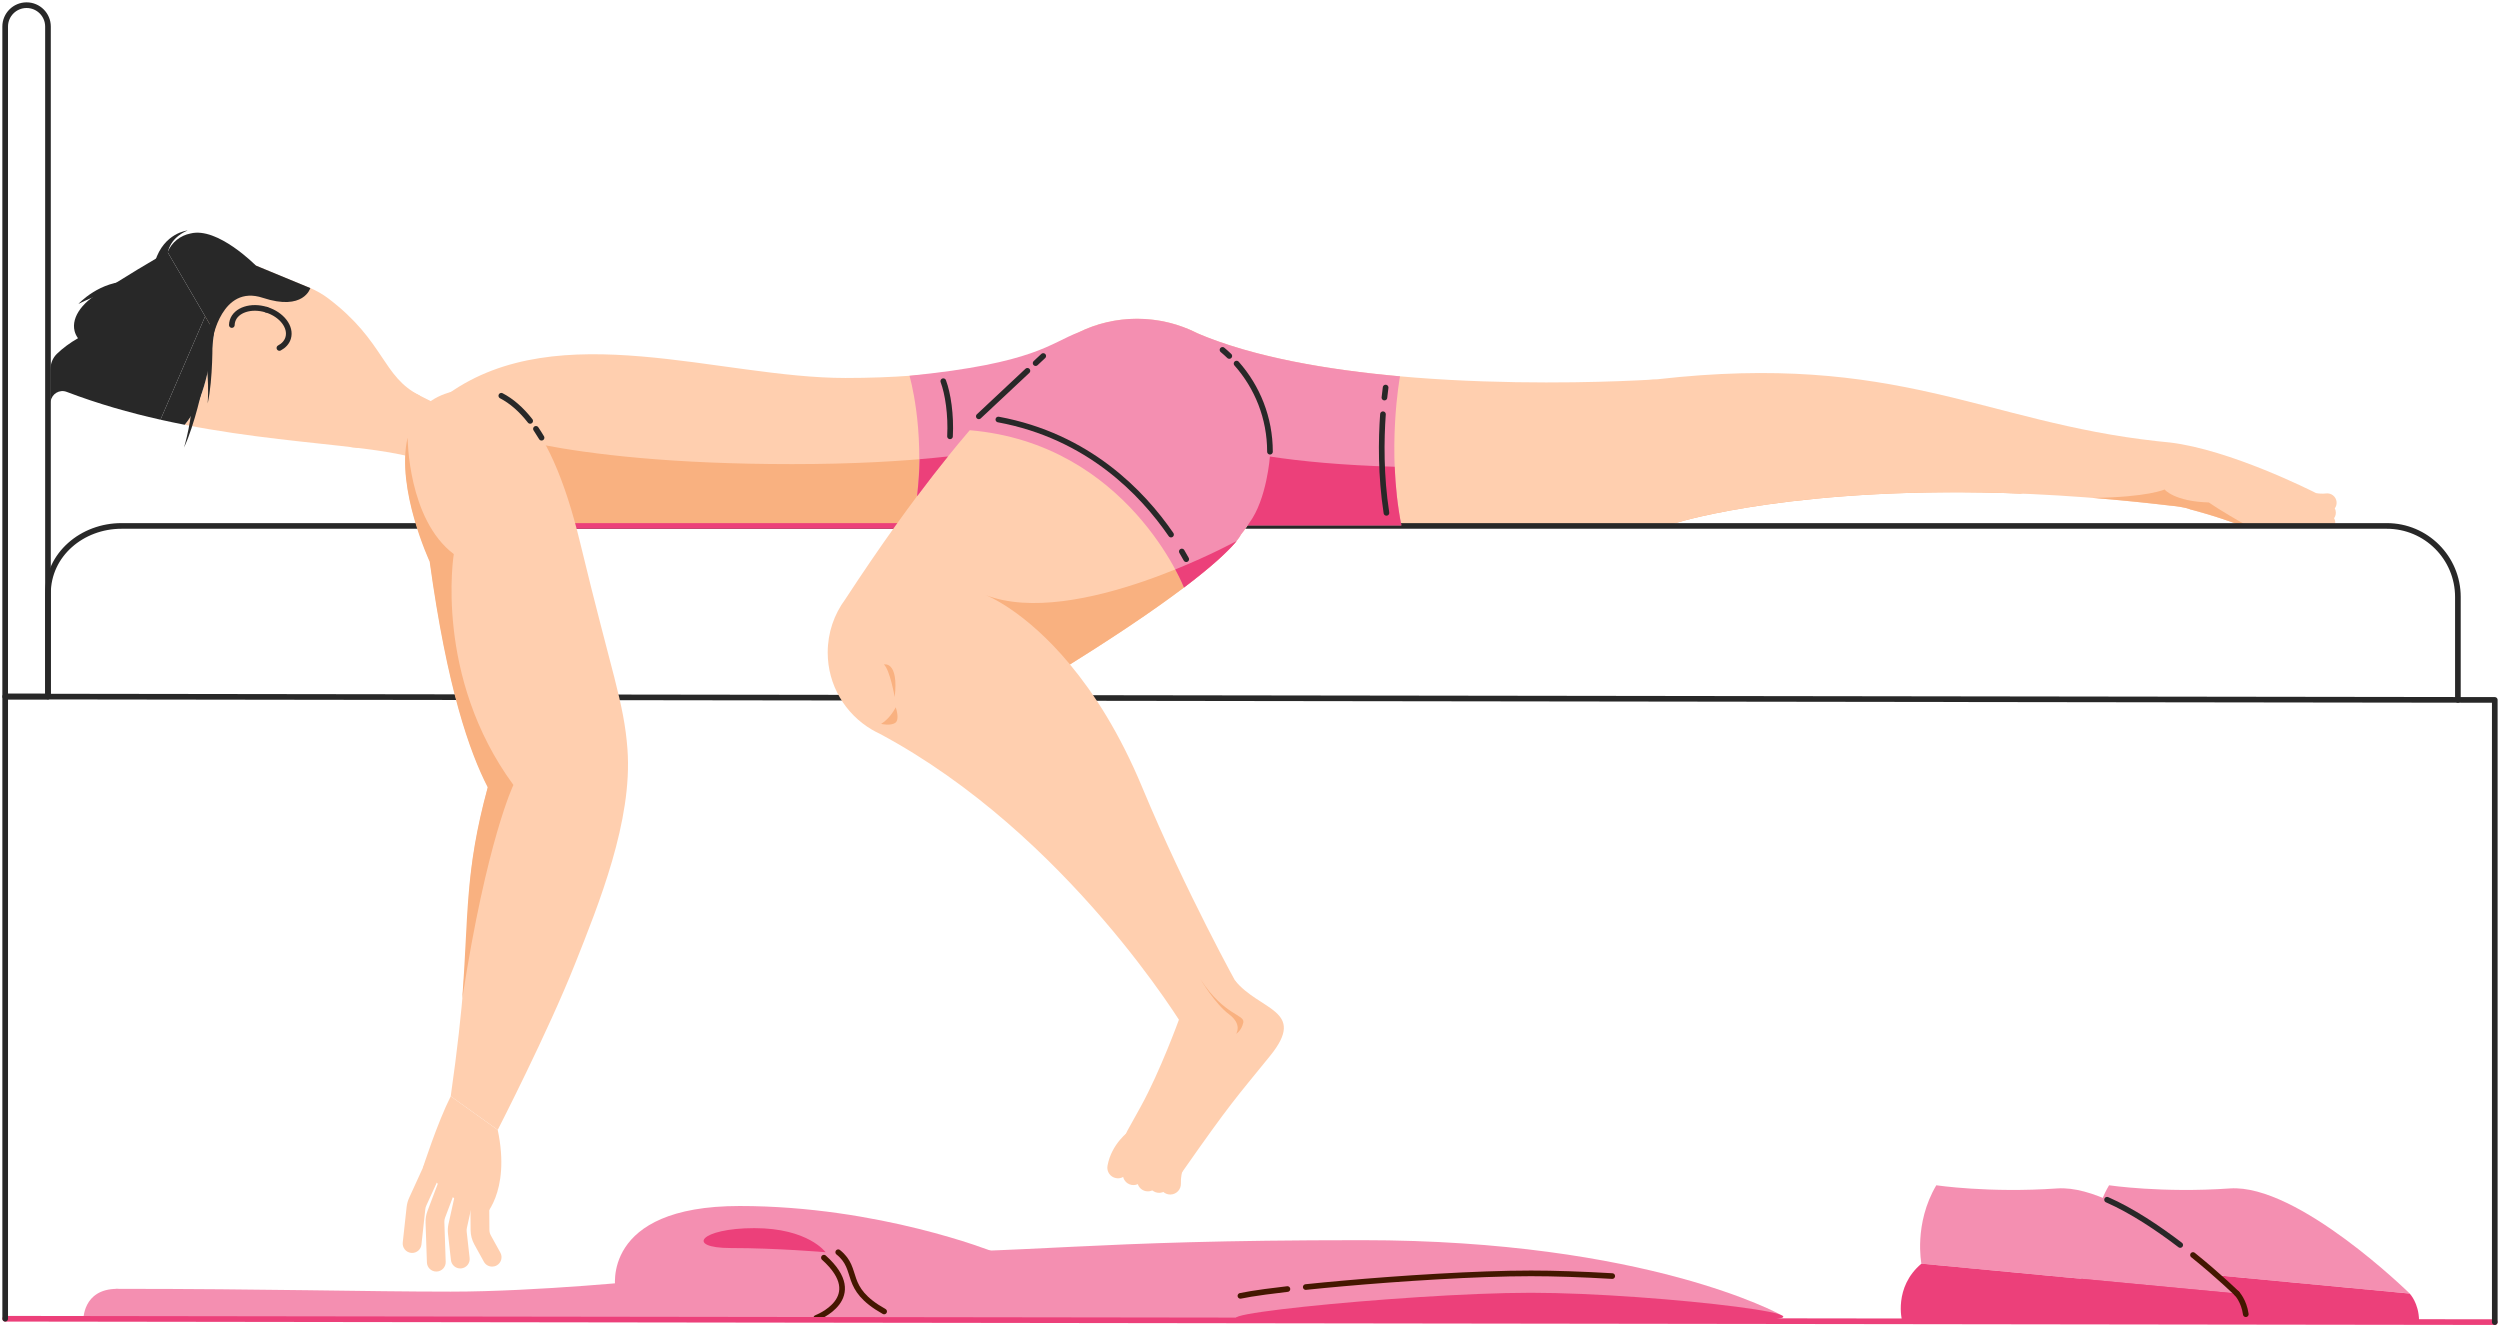 <svg width="483" height="256" viewBox="0 0 483 256" fill="none" xmlns="http://www.w3.org/2000/svg">
<path d="M107.771 145.523L109.814 139.157C108.284 131.184 102.955 127.916 102.955 127.916C102.955 127.916 111.523 134.292 104.848 148.156C105.499 148.236 106.137 148.317 106.762 148.397L107.771 145.523Z" fill="#F9B180"/>
<path d="M109.817 139.159C109.817 139.185 109.828 139.479 109.955 139.959C109.912 139.689 109.866 139.421 109.817 139.159Z" fill="#F9B180"/>
<path d="M106.762 148.4C107.792 148.536 108.781 148.677 109.728 148.823C110.346 145.405 110.338 142.465 109.952 139.959C109.828 139.479 109.817 139.185 109.814 139.159V139.157L107.771 145.523L106.762 148.4Z" fill="#F9B180"/>
<path d="M35.681 82.067C48.298 84.531 60.086 85.432 69.132 86.536C69.533 85.66 69.928 84.721 70.313 83.699L81.145 76.454C73.793 72.752 74.405 66.01 63.477 57.696C62.362 56.847 61.14 56.147 59.847 55.612L44.72 49.361L39.639 61.115L41.386 64.098C40.416 72.269 38.952 78.138 35.681 82.067Z" fill="#FFCFAF"/>
<path d="M9.802 77.492C10.014 76.116 11.469 75.171 12.873 75.707C18.915 78.011 25.025 79.744 31.004 81.087L39.639 61.113L32.383 48.715C32.383 48.715 30.834 49.372 20.26 55.966C20.258 55.969 20.255 55.969 20.252 55.971C16.177 57.998 13.71 61.157 14.411 63.961C14.537 64.46 14.765 64.922 15.067 65.345C13.496 66.246 12.126 67.264 11.002 68.352C10.181 69.146 9.742 70.255 9.742 71.4V77.519C9.742 77.574 9.755 77.632 9.772 77.684V77.481L9.802 77.492Z" fill="#282828"/>
<path d="M35.681 82.067C38.949 78.137 40.416 72.268 41.383 64.098L39.639 61.113L31.004 81.087C32.572 81.439 34.132 81.765 35.681 82.067Z" fill="#282828"/>
<path d="M404.596 244.139C404.596 244.139 403.072 236.46 407.472 228.996C407.472 228.996 417.696 230.523 430.824 229.606C443.949 228.691 465.558 249.915 465.558 249.915" fill="#F48FB1"/>
<path d="M467.359 255.144H400.853C400.853 255.144 399.164 248.726 404.593 244.139L465.552 249.918C465.555 249.918 467.323 251.733 467.359 255.144Z" fill="#EC407A"/>
<path d="M371.217 244.139C371.217 244.139 369.693 236.46 374.092 228.996C374.092 228.996 384.317 230.523 397.445 229.606C410.57 228.691 432.178 249.915 432.178 249.915" fill="#F48FB1"/>
<path d="M433.982 255.144H367.476C367.476 255.144 365.787 248.726 371.217 244.139L432.175 249.918C432.175 249.918 433.947 251.733 433.982 255.144Z" fill="#EC407A"/>
<path d="M423.686 242.467C428.698 246.499 432.178 249.918 432.178 249.918" stroke="#441700" stroke-width="1.093" stroke-miterlimit="10" stroke-linecap="round" stroke-linejoin="round"/>
<path d="M407.087 231.786C411.929 233.912 416.949 237.276 421.217 240.533" stroke="#282828" stroke-width="1.093" stroke-miterlimit="10" stroke-linecap="round" stroke-linejoin="round"/>
<path d="M432.175 249.918C432.175 249.918 433.518 251.296 433.889 253.905" stroke="#441700" stroke-width="1.093" stroke-miterlimit="10" stroke-linecap="round" stroke-linejoin="round"/>
<path d="M22.639 249.006C15.88 249.006 16.105 255.144 16.105 255.144H31.922L25.569 249.228L22.639 249.006Z" fill="#F48FB1"/>
<path d="M191.81 241.802C191.81 241.802 169.822 233 142.889 233C115.955 233 118.894 249.003 118.894 249.003L187.413 245.966L191.81 241.802Z" fill="#F48FB1"/>
<path d="M123.277 255.144C175.312 255.144 305.834 255.144 305.834 255.144H334.687L339.059 254.084L344.066 254.035C344.066 254.035 318.291 239.602 263.169 239.602C208.046 239.602 202.87 242.129 163.607 242.129C148.763 242.129 134.663 243.354 123.211 245.054" fill="#F48FB1"/>
<path d="M248.729 249.044C247.144 249.226 245.699 249.407 244.425 249.58C242.384 249.857 240.778 250.121 239.649 250.36" stroke="#441700" stroke-width="1.093" stroke-miterlimit="10" stroke-linecap="round" stroke-linejoin="round"/>
<path d="M311.483 246.537C305.708 246.199 300.283 246.015 295.777 246.015C285.217 246.015 270.161 247.015 259.596 247.954C257.023 248.182 254.556 248.418 252.274 248.657" stroke="#441700" stroke-width="1.093" stroke-miterlimit="10" stroke-linecap="round" stroke-linejoin="round"/>
<path d="M334.687 255.144C364.285 255.144 320.055 249.764 295.777 249.764C271.499 249.764 219.952 255.144 245.892 255.144C271.831 255.144 334.687 255.144 334.687 255.144Z" fill="#EC407A"/>
<path d="M159.504 241.931C159.504 241.931 156.165 237.276 145.739 237.276C135.314 237.276 132.277 241.121 141.186 241.121C150.092 241.121 159.504 241.931 159.504 241.931Z" fill="#EC407A"/>
<path d="M125.897 247.292C125.897 247.292 103.978 249.544 87.077 249.544C70.176 249.544 52.115 249.003 22.315 249.003C22.315 249.003 27.329 250.659 26.302 255.141H125.897V247.292Z" fill="#F48FB1"/>
<path d="M161.943 241.931C166.172 245.329 162.649 248.794 170.814 253.375" stroke="#441700" stroke-width="1.093" stroke-miterlimit="10" stroke-linecap="round" stroke-linejoin="round"/>
<path d="M159.18 242.98C167.875 250.794 157.711 254.611 157.711 254.611" stroke="#441700" stroke-width="1.093" stroke-miterlimit="10" stroke-linecap="round" stroke-linejoin="round"/>
<path d="M390.867 95.382C347.818 93.616 324.399 100.864 324.391 100.866C323.056 101.284 321.639 101.509 320.167 101.509H229.059V83.822C229.059 83.822 239.278 90.306 278.864 90.306C318.451 90.306 318.992 88.01 318.992 78.283C318.992 78.283 333.852 92.166 360.877 92.166C378.846 92.166 390.867 95.382 390.867 95.382Z" fill="#F9B180"/>
<path d="M419.21 97.675C422.283 97.955 423.159 98.417 423.159 98.417L425.161 93.833L418.056 89.634L415.178 94.89L419.21 97.675Z" fill="#FFCFAF"/>
<path d="M289.801 101.473H321.181C322.29 101.394 323.367 101.188 324.391 100.866C324.402 100.864 358.188 90.408 419.21 97.675V94.184L423.159 98.419C423.159 98.419 427.798 99.576 432.807 101.476H451.109C451.186 101.196 451.197 100.894 451.125 100.589C451.087 100.421 451.024 100.262 450.941 100.119C451.238 99.707 451.361 99.177 451.238 98.645C451.202 98.493 451.147 98.351 451.079 98.219C451.342 97.865 451.477 97.417 451.425 96.942C451.315 95.945 450.419 95.223 449.423 95.332C448.629 95.418 447.972 95.365 447.451 95.258C446.558 94.805 430.813 86.865 419.21 85.487C418.421 85.412 417.644 85.333 416.872 85.248L416.815 85.228C416.812 85.231 416.809 85.237 416.809 85.24C383.205 81.554 366.628 67.992 320.167 73.279C319.604 73.279 319.047 73.315 318.5 73.381C308.501 73.941 255.822 76.19 229.056 63.367V101.479H241.291H289.801V101.473Z" fill="#FFCFAF"/>
<path d="M320.167 101.509C320.508 101.509 320.846 101.495 321.181 101.471H289.801H241.294H229.059V101.509H320.167Z" fill="#FFE8D9"/>
<path d="M426.759 97.076C420.042 96.879 418.199 94.569 418.199 94.569C418.199 94.569 414.936 96.071 404.311 96.195C409.078 96.574 414.046 97.06 419.207 97.675C422.28 97.955 423.156 98.416 423.156 98.416C423.156 98.416 427.795 99.573 432.804 101.473H434.018C429.091 98.754 426.759 97.076 426.759 97.076Z" fill="#F9B180"/>
<path d="M91.216 91.949L94.305 83.081L73.394 72.551L67.685 86.363C71.337 86.788 74.584 87.231 77.311 87.796C82.782 88.928 87.494 90.48 91.216 91.949Z" fill="#FFCFAF"/>
<path d="M44.72 49.358L59.956 55.656C59.956 55.656 58.688 60.157 50.756 57.534C42.825 54.911 41.039 65.633 41.039 65.633C41.039 65.633 41.185 73.106 40.125 77.953C40.125 77.953 40.589 72.016 39.254 66.55" fill="#282828"/>
<path d="M51.476 59.836C48.51 58.918 45.574 59.882 44.92 61.992C44.838 62.255 44.797 62.524 44.791 62.796" stroke="#282828" stroke-width="1.093" stroke-miterlimit="10" stroke-linecap="round" stroke-linejoin="round"/>
<path d="M53.983 67.226C54.801 66.795 55.408 66.144 55.664 65.32C56.318 63.211 54.442 60.756 51.473 59.836" stroke="#282828" stroke-width="1.093" stroke-miterlimit="10" stroke-linecap="round" stroke-linejoin="round"/>
<path d="M32.383 48.715C33.182 46.782 34.874 45.489 36.785 45.115C42.012 43.755 49.43 51.305 49.43 51.305C49.43 51.305 43.552 54.464 41.386 64.095" fill="#282828"/>
<path d="M39.164 74.655C39.164 74.655 37.656 81.977 35.549 86.47C35.549 86.47 37.313 80.782 37.217 75.157" fill="#282828"/>
<path d="M24.542 56.059C24.542 56.059 21.944 55.331 15.147 58.718C15.147 58.718 19.296 54.172 25.27 54.365" fill="#282828"/>
<path d="M28.988 56.705C28.988 56.705 24.267 61.915 18.363 65.32C18.363 65.32 28.565 56.526 31.908 50.698" fill="#282828"/>
<path d="M32.383 49.182C32.383 49.182 32.399 46.178 36.242 44.525C36.242 44.525 31.702 44.953 29.969 50.465" fill="#282828"/>
<path d="M1.003 254.782L481.992 255.435" stroke="#EC407A" stroke-width="1.093" stroke-miterlimit="10" stroke-linecap="round" stroke-linejoin="round"/>
<path d="M481.992 255.435V135.224L1.003 134.573V254.781" stroke="#282828" stroke-width="1.093" stroke-miterlimit="10" stroke-linecap="round" stroke-linejoin="round"/>
<path d="M474.865 135.224V115.337C474.865 107.757 468.719 101.611 461.139 101.611H277.247H23.465C15.885 101.611 9.269 107.103 9.269 114.686V134.573" stroke="#282828" stroke-width="1.093" stroke-miterlimit="10" stroke-linecap="round" stroke-linejoin="round"/>
<path d="M5.136 1C2.851 1 1 2.851 1 5.136V134.573H9.269V5.136C9.272 2.854 7.421 1 5.136 1Z" stroke="#282828" stroke-width="1.093" stroke-miterlimit="10" stroke-linecap="round" stroke-linejoin="round"/>
<path d="M212.262 62.678C212.262 62.678 200.216 73.024 163.349 73.024C139.107 73.024 108.015 60.926 86.662 76.039L91.04 101.421H213.47L212.262 62.678Z" fill="#FFCFAF"/>
<path d="M212.833 81.007L213.47 101.424H91.037V82.141C91.037 82.141 106.565 89.667 153.034 89.667C199.502 89.667 212.833 81.007 212.833 81.007Z" fill="#F9B180"/>
<path d="M107.485 101.611H177.174" stroke="#EC407A" stroke-width="1.093" stroke-miterlimit="10" stroke-linecap="round" stroke-linejoin="round"/>
<path d="M83.053 108.389C86.423 132.908 90.776 145.187 94.27 151.985C88.181 175.527 92.317 175.137 87.08 211.798L96.159 218.299C96.159 218.299 105.857 199.412 111.099 186.21C115.669 174.7 122.244 158.557 121.228 144.775C120.558 135.674 118.185 130.173 112.102 104.92C106.016 79.67 96.997 72.093 85.937 76.105C70.645 81.656 83.045 108.364 83.045 108.364L83.053 108.389Z" fill="#FFCFAF"/>
<path d="M102.429 81.32C100.677 79.079 98.815 77.478 96.854 76.459M104.629 84.567C104.272 83.965 103.909 83.394 103.544 82.853L104.629 84.567Z" stroke="#282828" stroke-width="1.093" stroke-miterlimit="10" stroke-linecap="round" stroke-linejoin="round"/>
<path d="M93.306 235.304C93.306 235.304 98.749 230.547 96.159 218.301L87.08 211.801C84.471 216.991 81.7 225.623 81.7 225.623C81.7 225.623 86.209 231.3 93.306 235.304Z" fill="#FFCFAF"/>
<path d="M79.621 242.068C80.535 242.068 81.323 241.379 81.425 240.448L82.172 233.604C82.197 233.368 82.26 233.14 82.359 232.926L85.509 226.024C85.926 225.112 85.522 224.033 84.611 223.616C83.696 223.198 82.62 223.602 82.202 224.514L79.052 231.413C78.794 231.978 78.626 232.583 78.558 233.206L77.811 240.053C77.701 241.05 78.423 241.948 79.42 242.057C79.489 242.066 79.555 242.068 79.621 242.068Z" fill="#FFCFAF"/>
<path d="M84.292 245.663C84.314 245.663 84.333 245.663 84.355 245.663C85.358 245.631 86.143 244.787 86.11 243.785L85.849 236.103C85.841 235.809 85.888 235.521 85.992 235.246L88.497 228.622C88.851 227.683 88.379 226.634 87.439 226.28C86.5 225.923 85.451 226.398 85.097 227.337L82.592 233.961C82.317 234.686 82.191 235.447 82.219 236.224L82.48 243.906C82.512 244.889 83.317 245.663 84.292 245.663Z" fill="#FFCFAF"/>
<path d="M88.925 245.065C88.994 245.065 89.06 245.062 89.129 245.054C90.125 244.941 90.845 244.043 90.732 243.046L90.164 237.965C90.136 237.724 90.15 237.479 90.202 237.24L91.6 230.921C91.817 229.941 91.199 228.971 90.219 228.754C89.238 228.537 88.269 229.155 88.052 230.136L86.654 236.455C86.514 237.084 86.481 237.729 86.552 238.369L87.121 243.45C87.225 244.378 88.011 245.065 88.925 245.065Z" fill="#FFCFAF"/>
<path d="M95.08 244.708C95.376 244.708 95.678 244.636 95.956 244.483C96.835 243.996 97.153 242.892 96.67 242.014L94.83 238.682C94.654 238.361 94.558 237.998 94.555 237.63L94.511 231.698C94.503 230.699 93.693 229.894 92.693 229.894C92.691 229.894 92.685 229.894 92.68 229.894C91.677 229.902 90.867 230.72 90.875 231.723L90.919 237.655C90.927 238.625 91.177 239.586 91.647 240.437L93.487 243.771C93.817 244.37 94.437 244.708 95.08 244.708Z" fill="#FFCFAF"/>
<path d="M89.354 192.683C94.05 162.317 99.191 151.652 99.191 151.652C83.79 130.665 87.673 107.048 87.673 107.048C78.783 100.345 78.753 84.569 78.753 84.569L78.714 84.704C76.525 94.536 83.007 108.499 83.007 108.499L83.015 108.526C86.385 133.046 90.738 145.325 94.231 152.122C89.771 168.317 90.504 177.24 89.315 192.821" fill="#F9B180"/>
<path d="M168.427 140.953C168.427 140.953 168.43 140.953 168.427 140.953C168.908 141.235 169.402 141.496 169.91 141.732C206.377 161.199 228.933 198.854 228.933 198.854L239.223 190.574C239.223 190.574 229.183 172.552 220.666 152.089C216.297 141.595 211.339 133.922 206.717 128.371C237.54 109.15 239.723 103.311 239.723 103.311C243.247 98.914 245.359 93.339 245.359 87.266C245.359 73.081 233.86 61.585 219.677 61.585C214.47 61.585 209.628 63.139 205.58 65.803L205.586 65.795C205.586 65.795 190.805 73.702 163.3 115.79C161.171 118.663 159.913 122.217 159.913 126.064C159.913 132.406 163.333 137.948 168.427 140.953Z" fill="#FFCFAF"/>
<path d="M238.575 189.388C243.26 195.295 252.631 195.053 245.389 203.987C238.592 212.372 237.875 212.907 228.367 226.488C228.367 226.488 215.525 223.94 216.73 220.976C217.936 218.01 217.074 219.815 220.427 213.731C224.148 206.984 227.768 197.006 227.768 197.006L238.575 189.388Z" fill="#FFCFAF"/>
<path d="M190.428 114.964C207.662 121.629 238.905 104.525 238.905 104.525C236.845 107.068 229.839 113.956 206.723 128.371L206.665 128.3C197.907 117.784 190.428 114.964 190.428 114.964Z" fill="#F9B180"/>
<path d="M173.052 136.649C173.052 136.649 172.033 138.766 170.232 139.859C170.232 139.859 172.127 140.302 173.003 139.62C173.876 138.939 173.052 136.649 173.052 136.649Z" fill="#F9B180"/>
<path d="M172.857 134.685C172.857 134.685 171.954 129.481 170.775 128.374C170.775 128.371 173.67 127.627 172.857 134.685Z" fill="#F9B180"/>
<path d="M175.716 72.601C200.079 70.159 202.837 66.268 208.439 64.186C208.436 64.186 208.436 64.189 208.434 64.189C211.831 62.53 215.64 61.588 219.677 61.588C223.877 61.588 227.84 62.604 231.338 64.392C242.143 69 256.479 71.456 270.48 72.705C270.48 72.705 267.843 86.879 270.743 101.512H241.044C240.629 102.132 240.19 102.734 239.726 103.316C239.726 103.316 238.74 105.953 228.746 113.511C228.746 113.511 217.898 85.712 187.353 83.119C184.321 86.657 180.929 90.861 177.177 95.876C178.682 82.653 175.716 72.601 175.716 72.601Z" fill="#F48FB1"/>
<path d="M241.044 101.509H270.746C269.974 97.612 269.595 93.751 269.455 90.177C259.143 89.881 251.272 89.109 245.345 88.2C245.345 88.2 244.771 96.456 241.352 101.042" fill="#EC407A"/>
<path d="M177.672 88.716C179.588 88.554 181.409 88.379 183.142 88.186C181.267 90.513 179.278 93.061 177.174 95.874C177.477 93.234 177.625 90.85 177.672 88.716Z" fill="#EC407A"/>
<path d="M227.062 110.015C234.016 107.2 238.891 104.533 238.902 104.527C238.899 104.53 238.896 104.536 238.894 104.538C238.833 104.612 238.767 104.692 238.699 104.774C238.682 104.796 238.66 104.818 238.644 104.84C238.589 104.904 238.534 104.969 238.476 105.035C238.443 105.071 238.408 105.112 238.375 105.151C238.325 105.208 238.273 105.263 238.218 105.324C238.18 105.365 238.138 105.412 238.097 105.456C238.042 105.513 237.987 105.574 237.933 105.634C237.886 105.684 237.839 105.733 237.792 105.782C237.735 105.843 237.674 105.906 237.611 105.972C237.562 106.024 237.51 106.079 237.455 106.131C237.389 106.197 237.32 106.266 237.251 106.334C237.194 106.392 237.139 106.447 237.078 106.505C237.007 106.576 236.93 106.65 236.853 106.724C236.793 106.785 236.732 106.843 236.666 106.906C236.581 106.988 236.493 107.07 236.403 107.156C236.342 107.213 236.282 107.271 236.219 107.331C236.109 107.433 235.994 107.54 235.875 107.65C235.826 107.697 235.779 107.741 235.727 107.787C235.56 107.941 235.384 108.1 235.2 108.262C235.142 108.315 235.079 108.367 235.021 108.419C234.892 108.534 234.76 108.65 234.623 108.77C234.543 108.839 234.461 108.911 234.381 108.979C234.255 109.089 234.129 109.199 233.997 109.311C233.906 109.388 233.813 109.468 233.717 109.548C233.588 109.658 233.459 109.767 233.324 109.877C233.222 109.962 233.118 110.05 233.014 110.135C232.876 110.248 232.739 110.363 232.596 110.479C232.489 110.567 232.379 110.657 232.267 110.748C232.116 110.869 231.962 110.995 231.805 111.119C231.695 111.209 231.583 111.297 231.47 111.388C231.3 111.522 231.124 111.662 230.946 111.802C230.836 111.888 230.732 111.973 230.619 112.061C230.413 112.22 230.201 112.385 229.987 112.552C229.894 112.624 229.806 112.695 229.71 112.766C229.397 113.008 229.073 113.253 228.74 113.505C228.743 113.508 228.216 112.151 227.062 110.015Z" fill="#EC407A"/>
<path d="M267.472 76.811C267.549 76.091 267.626 75.443 267.7 74.877" stroke="#282828" stroke-width="1.093" stroke-miterlimit="10" stroke-linecap="round" stroke-linejoin="round"/>
<path d="M267.86 99.087C266.747 91.858 266.835 85.003 267.187 80.03" stroke="#282828" stroke-width="1.093" stroke-miterlimit="10" stroke-linecap="round" stroke-linejoin="round"/>
<path d="M228.328 106.549C228.636 107.07 228.922 107.568 229.18 108.037" stroke="#282828" stroke-width="1.093" stroke-miterlimit="10" stroke-linecap="round" stroke-linejoin="round"/>
<path d="M192.884 81.051C210.219 84.256 220.694 95.195 226.244 103.283" stroke="#282828" stroke-width="1.093" stroke-miterlimit="10" stroke-linecap="round" stroke-linejoin="round"/>
<path d="M238.905 70.244C242.92 74.776 245.359 80.738 245.359 87.269" stroke="#282828" stroke-width="1.093" stroke-miterlimit="10" stroke-linecap="round" stroke-linejoin="round"/>
<path d="M236.189 67.597C236.639 67.976 237.076 68.369 237.501 68.778" stroke="#282828" stroke-width="1.093" stroke-miterlimit="10" stroke-linecap="round" stroke-linejoin="round"/>
<path d="M200.082 70.159L201.554 68.781" stroke="#282828" stroke-width="1.093" stroke-miterlimit="10" stroke-linecap="round" stroke-linejoin="round"/>
<path d="M189.107 80.436L198.497 71.642" stroke="#282828" stroke-width="1.093" stroke-miterlimit="10" stroke-linecap="round" stroke-linejoin="round"/>
<path d="M182.244 73.644C183.142 76.039 183.763 80.153 183.543 84.298" stroke="#282828" stroke-width="1.093" stroke-miterlimit="10" stroke-linecap="round" stroke-linejoin="round"/>
<path d="M231.956 189.237C231.956 189.237 234.749 193.944 237.422 195.938C240.094 197.932 238.817 199.728 238.817 199.728C238.817 199.728 239.847 199.167 240.207 197.572C240.566 195.976 236.579 196.306 231.956 189.237Z" fill="#F9B180"/>
<path d="M223.945 230.457C224.052 230.457 224.159 230.449 224.269 230.432C225.39 230.254 226.153 229.205 225.978 228.084C225.612 225.763 226.953 224.17 226.966 224.154C227.719 223.305 227.639 222.006 226.79 221.257C225.942 220.507 224.646 220.584 223.893 221.432C223.783 221.556 221.251 224.475 221.924 228.724C222.078 229.737 222.951 230.457 223.945 230.457Z" fill="#FFCFAF"/>
<path d="M221.762 230.171C221.869 230.171 221.976 230.163 222.086 230.147C223.206 229.968 223.97 228.919 223.794 227.798C223.412 225.379 224.805 223.426 224.819 223.407C225.497 222.498 225.31 221.213 224.401 220.534C223.492 219.856 222.207 220.045 221.528 220.954C221.427 221.089 219.084 224.291 219.741 228.441C219.897 229.449 220.77 230.171 221.762 230.171Z" fill="#FFCFAF"/>
<path d="M218.991 228.955C219.966 228.955 220.831 228.257 221.009 227.266C221.611 223.921 222.308 221.575 222.314 221.553C222.638 220.466 222.023 219.323 220.935 218.999C219.848 218.672 218.705 219.29 218.378 220.375C218.348 220.479 217.612 222.951 216.964 226.541C216.763 227.656 217.505 228.724 218.62 228.924C218.746 228.944 218.87 228.955 218.991 228.955Z" fill="#FFCFAF"/>
<path d="M215.989 227.653C216.964 227.653 217.829 226.955 218.008 225.964C218.474 223.368 220.595 221.817 220.614 221.8C221.528 221.141 221.748 219.864 221.097 218.941C220.446 218.021 219.18 217.793 218.255 218.439C218.112 218.538 214.739 220.932 213.968 225.233C213.767 226.348 214.509 227.417 215.624 227.617C215.745 227.642 215.868 227.653 215.989 227.653Z" fill="#FFCFAF"/>
<path d="M226.096 230.784C226.12 230.784 226.145 230.784 226.17 230.781C227.304 230.74 228.188 229.79 228.15 228.658C228.059 226.093 229.13 224.865 229.177 224.813C229.973 224.006 229.946 222.72 229.139 221.927C228.328 221.13 227.013 221.158 226.219 221.968C225.98 222.21 223.893 224.462 224.047 228.804C224.085 229.913 224.997 230.784 226.096 230.784Z" fill="#FFCFAF"/>
<path d="M212.263 62.678C212.26 62.681 212.257 62.681 212.254 62.681C212.257 62.681 212.263 62.678 212.263 62.678Z" fill="#FF8F6B"/>
</svg>
